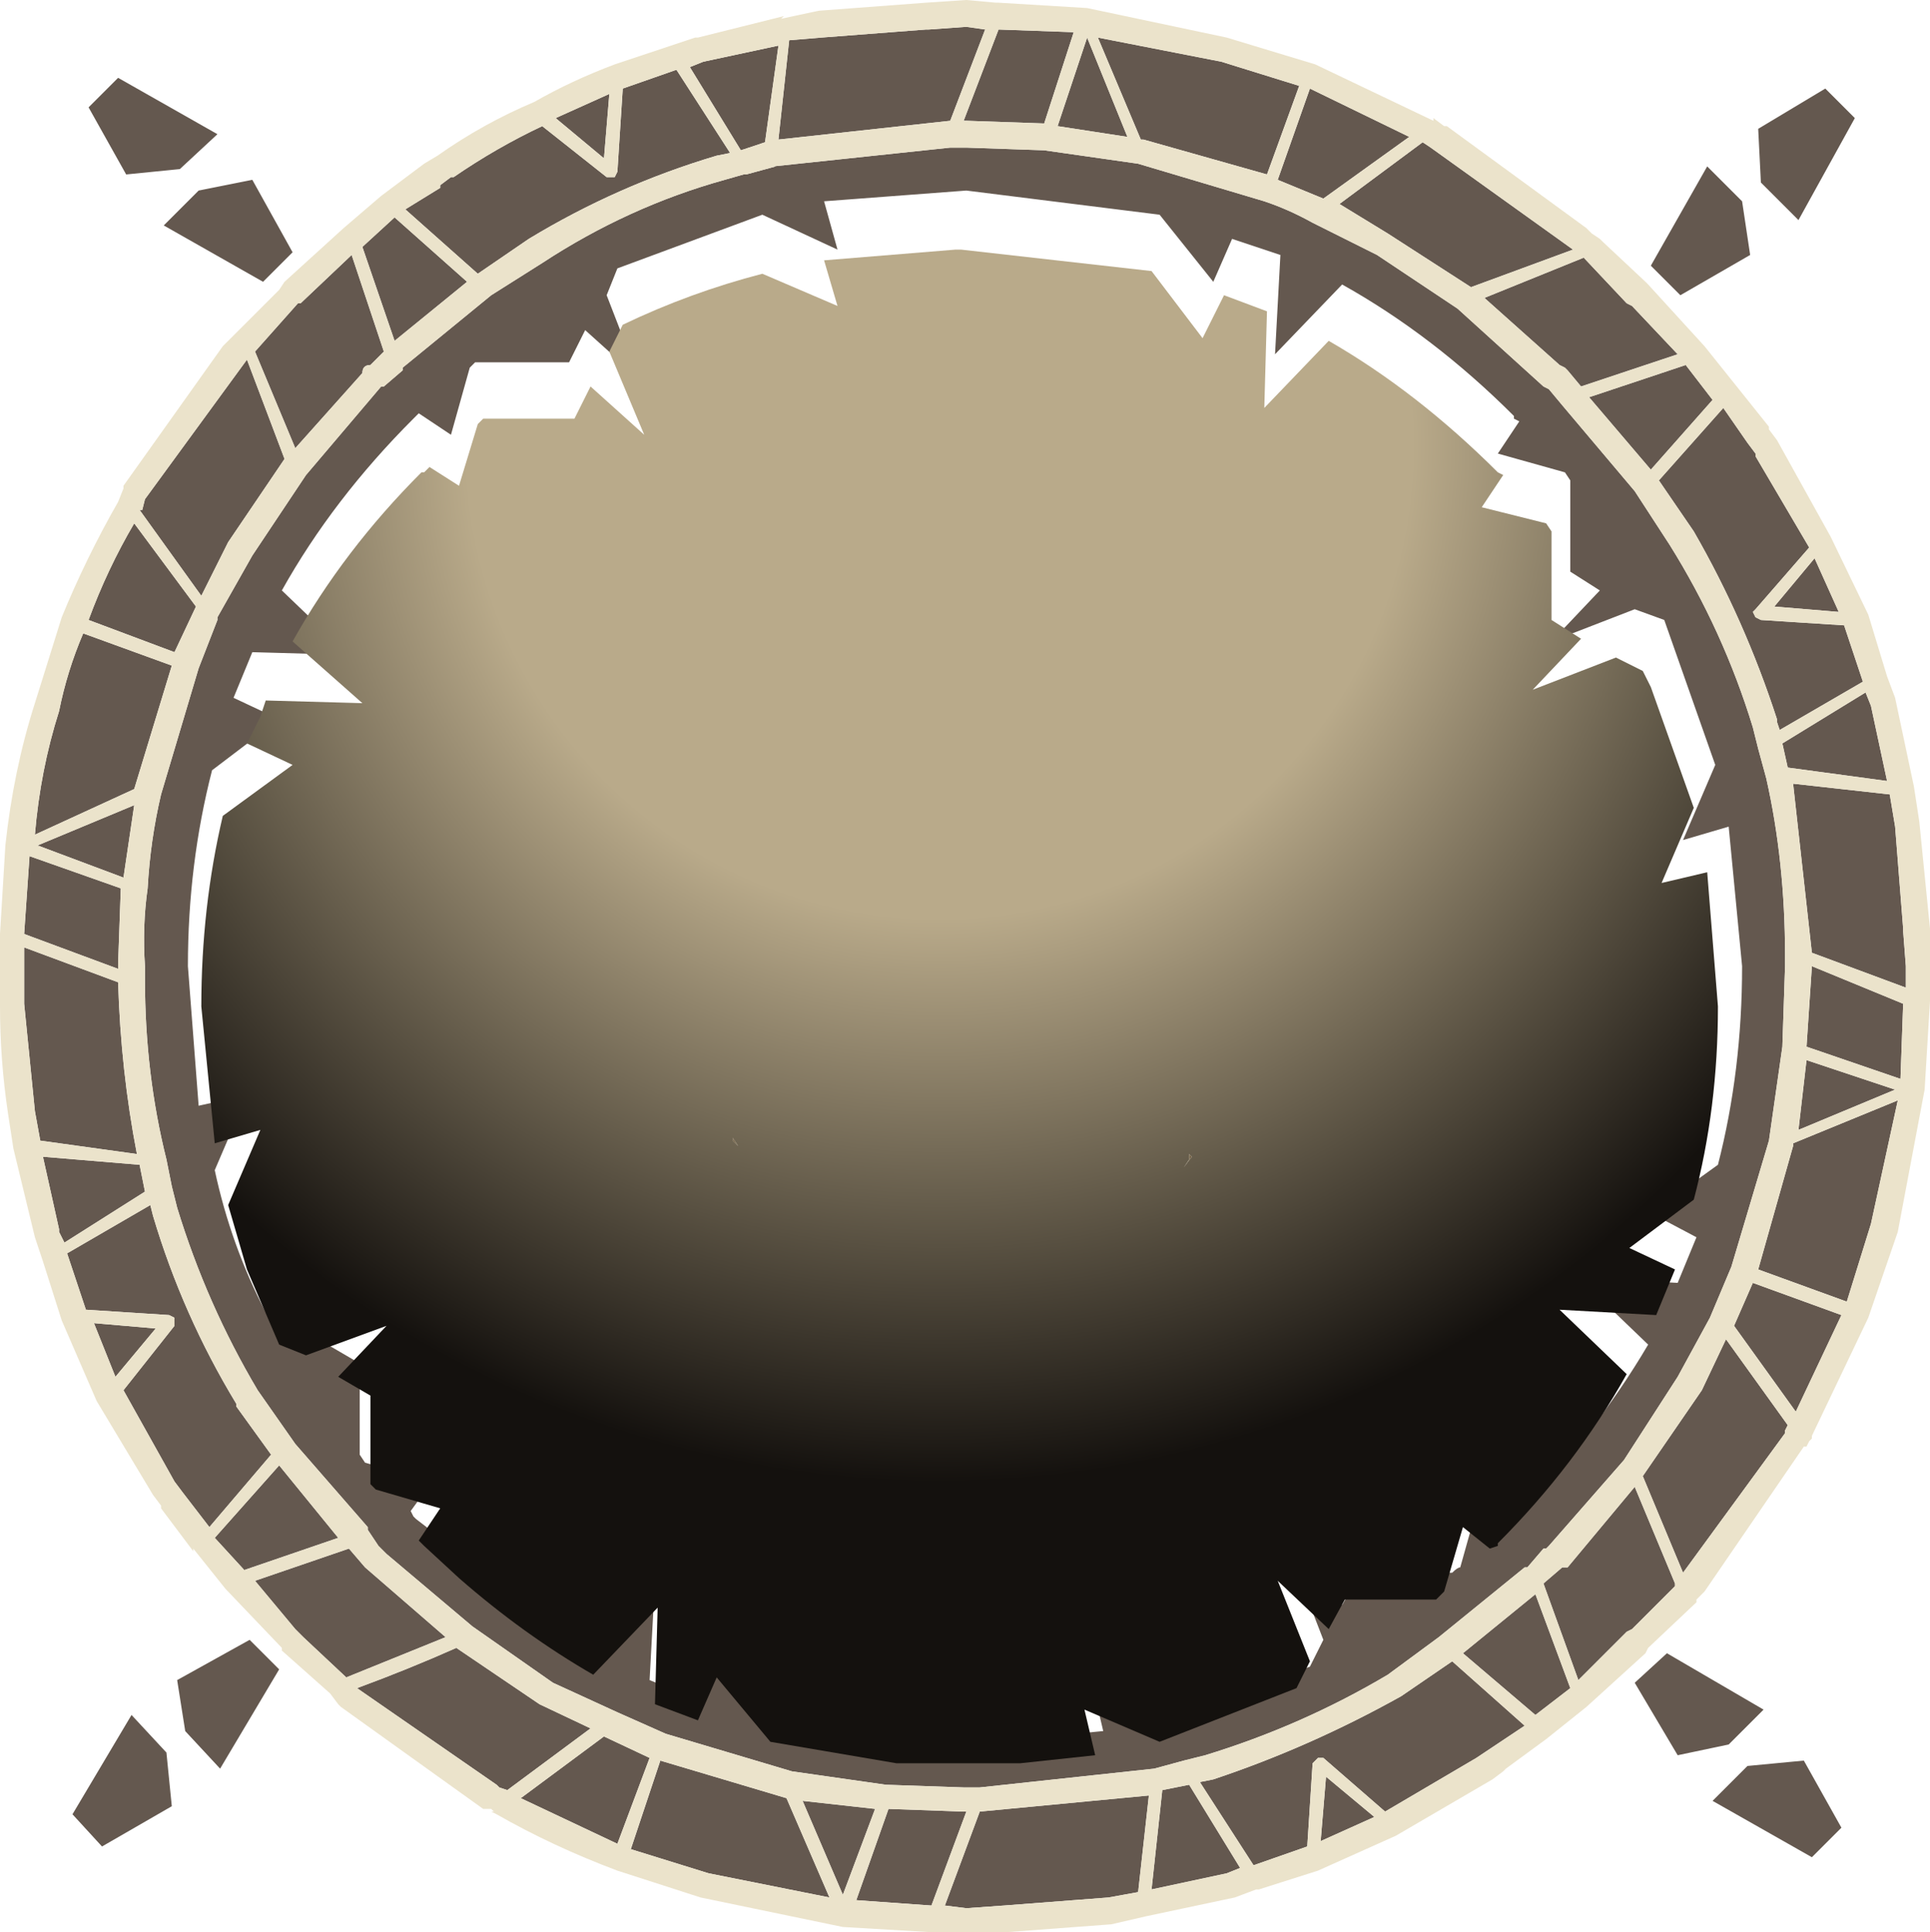 <?xml version="1.0" encoding="UTF-8" standalone="no"?>
<svg xmlns:ffdec="https://www.free-decompiler.com/flash" xmlns:xlink="http://www.w3.org/1999/xlink" ffdec:objectType="shape" height="36.0px" width="35.95px" xmlns="http://www.w3.org/2000/svg">
  <g transform="matrix(1.0, 0.0, 0.0, 1.0, -0.45, -0.55)">
    <path d="M34.45 2.2 L35.0 2.75 33.95 4.65 33.25 3.95 33.2 2.95 34.45 2.2 M31.2 5.5 L32.25 3.65 32.9 4.3 33.05 5.3 31.75 6.05 31.2 5.5 M33.15 9.05 L34.15 10.75 33.15 11.9 33.1 11.95 33.15 12.05 33.25 12.1 34.8 12.2 35.15 13.25 33.6 14.15 33.55 14.0 33.55 13.95 Q32.95 12.1 32.0 10.45 L31.35 9.5 32.55 8.15 33.0 8.8 33.15 9.0 33.15 9.05 M30.85 6.25 L31.7 7.15 29.9 7.75 29.65 7.45 29.6 7.4 29.5 7.35 28.1 6.1 29.95 5.35 30.75 6.2 30.85 6.25 M32.35 8.0 L31.2 9.3 30.05 7.95 31.85 7.35 32.35 8.0 M31.45 12.1 L30.9 11.9 29.35 12.5 30.25 11.55 29.7 11.2 29.7 9.5 29.6 9.35 28.35 9.0 28.75 8.4 28.65 8.35 28.65 8.3 Q27.15 6.8 25.45 5.85 L24.2 7.15 24.3 5.3 23.4 5.0 23.05 5.8 22.05 4.55 18.45 4.1 15.8 4.3 16.05 5.2 14.65 4.55 11.95 5.55 11.75 6.05 12.35 7.6 11.35 6.7 11.05 7.3 9.3 7.3 9.2 7.4 8.85 8.65 8.25 8.25 8.2 8.3 8.15 8.35 Q6.65 9.85 5.7 11.55 L6.95 12.75 5.15 12.7 4.8 13.55 5.65 13.95 4.4 14.9 Q3.95 16.65 3.95 18.55 L4.15 21.15 5.05 20.95 4.45 22.35 Q4.75 23.75 5.4 25.0 L5.9 25.25 7.45 24.6 6.55 25.6 7.15 25.95 7.15 27.65 7.25 27.8 8.5 28.15 8.1 28.7 8.15 28.8 8.2 28.85 11.4 31.3 12.65 30.0 12.55 31.85 13.4 32.2 13.8 31.35 14.8 32.6 18.4 33.05 21.0 32.8 20.8 31.95 22.2 32.55 24.85 31.6 25.1 31.1 24.5 29.55 25.45 30.45 25.8 29.85 27.5 29.85 Q27.6 29.75 27.65 29.75 L28.0 28.5 28.55 28.95 28.65 28.85 28.65 28.8 Q30.15 27.3 31.15 25.6 L29.85 24.35 31.7 24.45 32.05 23.6 31.2 23.15 32.45 22.25 Q32.9 20.5 32.9 18.55 L32.65 15.95 31.8 16.2 32.4 14.8 31.45 12.1 M31.55 10.7 Q32.55 12.3 33.1 14.1 L33.2 14.5 33.35 15.05 Q33.7 16.6 33.7 18.35 L33.7 18.55 33.65 20.05 33.4 21.8 32.7 24.15 32.3 25.1 31.7 26.2 30.7 27.75 29.3 29.35 29.25 29.4 29.2 29.4 28.9 29.75 28.85 29.75 27.25 31.05 26.3 31.75 Q24.7 32.7 22.9 33.25 L22.5 33.35 21.95 33.5 18.7 33.85 18.4 33.85 16.95 33.8 15.2 33.55 12.85 32.85 11.95 32.45 10.75 31.9 9.25 30.85 7.65 29.5 7.5 29.35 7.3 29.05 7.3 29.0 5.95 27.45 5.25 26.45 Q4.3 24.85 3.75 23.05 L3.65 22.65 3.55 22.15 Q3.15 20.55 3.15 18.8 L3.15 18.75 3.15 18.6 3.15 18.55 Q3.1 17.8 3.2 17.1 3.25 16.2 3.45 15.35 L4.15 13.0 4.5 12.1 4.5 12.05 5.15 10.9 6.15 9.4 7.55 7.75 7.6 7.75 7.95 7.45 7.95 7.4 9.6 6.05 10.55 5.45 Q12.15 4.4 13.95 3.9 L14.3 3.8 14.35 3.8 14.9 3.65 14.85 3.65 18.15 3.3 18.45 3.3 19.9 3.35 21.65 3.6 24.0 4.3 Q24.45 4.45 24.9 4.7 L26.1 5.3 27.6 6.3 29.2 7.75 29.3 7.8 29.55 8.1 30.9 9.7 31.55 10.7 M34.7 11.95 L33.5 11.85 34.25 10.95 34.7 11.95 M26.95 3.2 L27.1 3.3 29.75 5.2 27.85 5.9 26.3 4.9 25.4 4.35 26.95 3.2 M24.65 2.15 L24.05 3.8 21.75 3.15 21.7 3.15 20.9 1.25 23.2 1.7 24.65 2.15 M24.25 3.9 L24.85 2.2 26.7 3.1 25.1 4.25 24.25 3.9 M21.45 3.1 L20.15 2.9 20.7 1.25 21.45 3.1 M35.95 18.55 L35.95 18.95 34.2 18.3 33.85 15.15 35.65 15.35 35.75 15.95 35.9 17.85 35.9 17.9 35.95 18.55 M33.65 14.4 L35.2 13.45 35.3 13.7 35.6 15.1 33.75 14.85 33.65 14.4 M34.1 20.3 L35.75 20.85 33.95 21.6 34.1 20.3 M33.85 21.9 L33.85 21.85 35.8 21.05 35.3 23.35 34.85 24.8 33.2 24.2 33.85 21.9 M35.85 20.65 L34.1 20.05 34.2 18.55 35.9 19.25 35.85 20.65 M18.45 1.05 L18.8 1.1 18.15 2.8 14.95 3.15 15.15 1.3 15.75 1.25 17.7 1.1 17.75 1.1 18.45 1.05 M19.05 1.1 L20.45 1.15 19.9 2.85 18.45 2.8 18.4 2.8 19.05 1.1 M13.55 1.7 L14.95 1.4 14.7 3.2 14.25 3.35 13.3 1.8 13.55 1.7 M11.8 2.3 L11.7 3.5 10.8 2.75 11.8 2.3 M11.95 3.75 L12.05 2.2 13.05 1.85 14.05 3.4 13.8 3.45 Q11.95 4.0 10.3 5.0 L9.35 5.65 8.0 4.45 8.65 4.05 8.65 4.0 8.85 3.85 8.9 3.85 Q9.7 3.3 10.55 2.9 L11.75 3.85 11.8 3.85 11.9 3.85 11.95 3.75 M5.15 3.9 L5.9 5.25 5.35 5.8 3.5 4.75 4.15 4.1 5.15 3.9 M9.15 5.8 L7.8 6.9 7.2 5.15 7.8 4.6 9.15 5.8 M3.8 3.7 L2.8 3.8 2.1 2.55 2.65 2.0 4.5 3.05 3.8 3.7 M4.1 11.85 L3.7 12.7 2.1 12.1 Q2.45 11.15 2.95 10.3 L4.1 11.85 M3.15 9.85 L5.05 7.25 5.75 9.1 4.7 10.65 4.2 11.65 3.05 10.05 3.1 10.05 3.15 9.85 M7.2 7.5 L5.95 8.9 5.2 7.1 6.0 6.2 6.05 6.2 7.0 5.3 7.6 7.1 7.35 7.35 Q7.2 7.35 7.2 7.5 M2.95 15.25 L1.1 16.1 Q1.2 14.9 1.55 13.8 1.7 13.05 2.0 12.35 L3.65 12.95 2.95 15.25 M1.0 16.5 L2.7 17.1 2.65 18.5 2.65 18.6 0.9 17.95 1.0 16.5 M0.9 18.2 L2.65 18.85 Q2.7 20.5 3.0 22.05 L1.2 21.8 1.1 21.25 0.9 19.25 0.9 18.55 0.9 18.2 M2.75 16.9 L1.15 16.3 2.95 15.55 2.75 16.9 M1.25 22.1 L3.05 22.25 3.15 22.75 1.65 23.7 1.55 23.5 1.55 23.45 1.25 22.1 M3.3 23.2 Q3.85 25.05 4.85 26.7 L4.85 26.75 5.5 27.65 4.35 29.0 3.85 28.35 3.7 28.15 2.75 26.45 3.7 25.25 3.7 25.2 3.7 25.1 3.6 25.05 2.05 24.95 1.7 23.9 3.25 23.0 3.3 23.2 M12.55 33.3 L11.95 34.9 10.15 34.05 11.7 32.9 12.55 33.3 M11.45 32.75 L9.9 33.9 9.75 33.85 9.7 33.8 7.1 32.0 Q8.05 31.65 8.95 31.25 L10.5 32.3 11.45 32.75 M12.2 35.0 L12.75 33.35 15.1 34.05 15.9 35.9 13.65 35.45 12.2 35.0 M17.0 34.25 L18.4 34.3 18.45 34.3 17.8 36.05 16.4 35.95 17.0 34.25 M16.75 34.25 L16.15 35.85 15.4 34.1 16.75 34.25 M18.7 34.3 L21.85 34.0 21.65 35.8 21.1 35.9 19.15 36.05 18.45 36.1 18.05 36.05 18.7 34.3 M6.75 29.2 L5.0 29.8 4.45 29.2 5.65 27.85 6.75 29.2 M6.95 29.4 L7.25 29.75 8.75 31.05 6.9 31.8 6.1 31.05 5.95 30.9 5.2 30.0 6.95 29.4 M2.6 26.2 L2.2 25.2 3.35 25.3 2.6 26.2 M3.9 32.8 L3.75 31.85 5.1 31.1 5.65 31.65 4.55 33.5 3.9 32.8 M3.55 33.2 L3.65 34.2 2.35 34.95 1.8 34.35 2.9 32.5 3.55 33.2 M33.9 26.85 L32.75 25.25 33.1 24.45 34.75 25.05 33.9 26.85 M33.7 27.25 L31.8 29.85 31.05 28.05 32.15 26.45 32.6 25.5 33.75 27.1 33.7 27.2 33.7 27.25 M30.85 30.9 L30.75 30.95 29.85 31.85 29.2 30.05 29.55 29.75 29.65 29.75 30.9 28.25 31.65 30.05 31.65 30.1 30.85 30.9 M34.05 33.35 L34.75 34.6 34.2 35.15 32.35 34.1 33.0 33.45 34.05 33.35 M32.65 33.05 L31.7 33.25 30.9 31.9 31.5 31.35 33.3 32.4 32.65 33.05 M23.05 33.7 Q24.85 33.1 26.55 32.15 L27.5 31.5 28.85 32.7 28.25 33.1 27.95 33.3 26.25 34.3 25.1 33.3 25.0 33.3 24.95 33.35 24.9 33.4 24.8 34.95 23.8 35.3 22.8 33.75 23.05 33.7 M22.6 33.8 L23.55 35.35 23.3 35.45 21.9 35.75 22.1 33.9 22.6 33.8 M25.15 33.65 L26.05 34.4 25.05 34.85 25.15 33.65 M29.05 32.5 L27.7 31.35 29.05 30.25 29.7 32.0 29.05 32.5" fill="#64584f" fill-rule="evenodd" stroke="none"/>
    <path d="M31.1 5.8 L31.15 5.85 32.2 7.0 32.8 7.75 33.4 8.5 33.4 8.55 33.55 8.75 34.55 10.55 35.25 12.0 35.6 13.15 35.75 13.55 36.1 15.2 36.2 15.85 36.4 17.85 36.4 18.55 36.4 19.2 36.3 20.85 35.8 23.5 35.25 25.1 34.2 27.3 34.2 27.35 34.15 27.4 34.1 27.5 34.05 27.5 32.2 30.2 32.15 30.25 32.1 30.3 32.05 30.35 32.05 30.4 31.15 31.25 31.1 31.35 30.0 32.35 29.25 32.95 28.5 33.5 28.45 33.55 28.25 33.7 26.45 34.75 25.0 35.4 23.9 35.75 23.85 35.75 23.45 35.9 21.8 36.25 21.15 36.4 19.15 36.55 18.4 36.55 17.85 36.55 16.15 36.45 13.5 35.9 11.95 35.4 Q10.75 34.95 9.7 34.35 L9.6 34.3 9.65 34.3 9.6 34.25 9.45 34.25 6.8 32.35 6.75 32.3 6.6 32.1 5.7 31.3 5.7 31.25 4.65 30.15 4.05 29.4 4.05 29.45 3.45 28.65 3.45 28.6 3.3 28.4 2.25 26.65 1.6 25.15 1.25 24.05 1.1 23.6 0.7 21.95 0.6 21.3 Q0.45 20.3 0.45 19.3 L0.45 18.55 0.45 17.95 0.55 16.3 Q0.7 14.9 1.1 13.65 L1.6 12.05 Q2.05 10.95 2.65 9.9 L2.75 9.65 2.75 9.6 4.6 7.0 4.75 6.85 4.85 6.75 5.65 5.95 5.75 5.8 6.85 4.8 7.55 4.2 8.35 3.6 8.6 3.45 Q9.45 2.85 10.4 2.45 11.1 2.05 11.9 1.75 L12.95 1.4 13.4 1.25 13.45 1.25 15.05 0.85 15.0 0.9 15.7 0.75 17.7 0.6 18.45 0.55 19.0 0.6 19.05 0.6 20.7 0.7 23.3 1.25 24.95 1.75 27.15 2.8 27.15 2.75 27.35 2.9 27.4 2.9 30.0 4.8 30.1 4.9 30.25 5.0 30.3 5.05 31.1 5.8 M32.35 8.0 L31.85 7.35 30.05 7.95 31.2 9.3 32.35 8.0 M30.85 6.25 L30.75 6.2 29.95 5.35 28.1 6.1 29.5 7.35 29.6 7.4 29.65 7.45 29.9 7.75 31.7 7.15 30.85 6.25 M33.15 9.05 L33.15 9.0 33.0 8.8 32.55 8.15 31.35 9.5 32.0 10.45 Q32.95 12.1 33.55 13.95 L33.55 14.0 33.6 14.15 35.15 13.25 34.8 12.2 33.25 12.1 33.15 12.05 33.1 11.95 33.15 11.9 34.15 10.75 33.15 9.05 M11.95 3.75 L11.9 3.85 11.8 3.85 11.75 3.85 10.55 2.9 Q9.7 3.3 8.9 3.85 L8.85 3.85 8.65 4.0 8.65 4.05 8.0 4.45 9.35 5.65 10.3 5.0 Q11.95 4.0 13.8 3.45 L14.05 3.4 13.05 1.85 12.05 2.2 11.95 3.75 M11.8 2.3 L10.8 2.75 11.7 3.5 11.8 2.3 M13.55 1.7 L13.3 1.8 14.25 3.35 14.7 3.2 14.95 1.4 13.55 1.7 M19.05 1.1 L18.4 2.8 18.45 2.8 19.9 2.85 20.45 1.15 19.05 1.1 M18.45 1.05 L17.75 1.1 17.7 1.1 15.75 1.25 15.15 1.3 14.95 3.15 18.15 2.8 18.8 1.1 18.45 1.05 M35.85 20.65 L35.9 19.25 34.2 18.55 34.1 20.05 35.85 20.65 M33.85 21.9 L33.2 24.2 34.85 24.8 35.3 23.35 35.8 21.05 33.85 21.85 33.85 21.9 M34.1 20.3 L33.95 21.6 35.75 20.85 34.1 20.3 M33.65 14.4 L33.75 14.85 35.6 15.1 35.3 13.7 35.2 13.45 33.65 14.4 M35.95 18.55 L35.9 17.9 35.9 17.85 35.75 15.95 35.65 15.35 33.85 15.15 34.2 18.3 35.95 18.95 35.95 18.55 M21.45 3.1 L20.7 1.25 20.15 2.9 21.45 3.1 M24.25 3.9 L25.1 4.25 26.7 3.1 24.85 2.2 24.25 3.9 M24.65 2.15 L23.2 1.7 20.9 1.25 21.7 3.15 21.75 3.15 24.05 3.8 24.65 2.15 M26.95 3.2 L25.4 4.35 26.3 4.9 27.85 5.9 29.75 5.2 27.1 3.3 26.95 3.2 M34.7 11.95 L34.25 10.95 33.5 11.85 34.7 11.95 M31.55 10.7 L30.9 9.7 29.55 8.1 29.3 7.8 29.2 7.75 27.6 6.3 26.1 5.3 24.9 4.7 Q24.45 4.45 24.0 4.3 L21.65 3.6 19.9 3.35 18.45 3.3 18.15 3.3 14.85 3.65 14.9 3.65 14.35 3.8 14.3 3.8 13.95 3.9 Q12.15 4.4 10.55 5.45 L9.6 6.05 7.95 7.4 7.95 7.45 7.6 7.75 7.55 7.75 6.15 9.4 5.15 10.9 4.5 12.05 4.5 12.1 4.15 13.0 3.45 15.35 Q3.25 16.2 3.2 17.1 3.1 17.8 3.15 18.55 L3.15 18.6 3.15 18.75 3.15 18.8 Q3.15 20.55 3.55 22.15 L3.65 22.65 3.75 23.05 Q4.3 24.85 5.25 26.45 L5.95 27.45 7.3 29.0 7.3 29.05 7.5 29.35 7.65 29.5 9.25 30.85 10.75 31.9 11.95 32.45 12.85 32.85 15.2 33.55 16.95 33.8 18.4 33.85 18.7 33.85 21.95 33.5 22.5 33.35 22.9 33.25 Q24.7 32.7 26.3 31.75 L27.25 31.05 28.85 29.75 28.9 29.75 29.2 29.4 29.25 29.4 29.3 29.35 30.7 27.75 31.7 26.2 32.3 25.1 32.7 24.15 33.4 21.8 33.65 20.05 33.7 18.55 33.7 18.35 Q33.7 16.6 33.35 15.05 L33.2 14.5 33.1 14.1 Q32.55 12.3 31.55 10.7 M9.15 5.8 L7.8 4.6 7.2 5.15 7.8 6.9 9.15 5.8 M2.6 26.2 L3.35 25.3 2.2 25.2 2.6 26.2 M6.95 29.4 L5.2 30.0 5.95 30.9 6.1 31.05 6.9 31.8 8.75 31.05 7.25 29.75 6.95 29.4 M6.75 29.2 L5.65 27.85 4.45 29.2 5.0 29.8 6.75 29.2 M18.7 34.3 L18.05 36.05 18.45 36.1 19.15 36.05 21.1 35.9 21.65 35.8 21.85 34.0 18.7 34.3 M16.75 34.25 L15.4 34.1 16.15 35.85 16.75 34.25 M17.0 34.25 L16.4 35.95 17.8 36.05 18.45 34.3 18.4 34.3 17.0 34.25 M12.2 35.0 L13.65 35.45 15.9 35.9 15.1 34.05 12.75 33.35 12.2 35.0 M11.45 32.75 L10.5 32.3 8.95 31.25 Q8.05 31.65 7.1 32.0 L9.7 33.8 9.75 33.85 9.9 33.9 11.45 32.75 M12.55 33.3 L11.7 32.9 10.15 34.05 11.95 34.9 12.55 33.3 M3.3 23.2 L3.25 23.0 1.7 23.9 2.05 24.95 3.6 25.05 3.7 25.1 3.7 25.2 3.7 25.25 2.75 26.45 3.7 28.15 3.85 28.35 4.35 29.0 5.5 27.65 4.85 26.75 4.85 26.7 Q3.85 25.05 3.3 23.2 M1.25 22.1 L1.55 23.45 1.55 23.5 1.65 23.7 3.15 22.75 3.05 22.25 1.25 22.1 M2.75 16.9 L2.95 15.55 1.15 16.3 2.75 16.9 M0.9 18.2 L0.9 18.55 0.9 19.25 1.1 21.25 1.2 21.8 3.0 22.05 Q2.7 20.5 2.65 18.85 L0.9 18.2 M1.0 16.5 L0.9 17.95 2.65 18.6 2.65 18.5 2.7 17.1 1.0 16.5 M2.95 15.25 L3.65 12.95 2.0 12.35 Q1.7 13.05 1.55 13.8 1.2 14.9 1.1 16.1 L2.95 15.25 M7.2 7.5 Q7.2 7.35 7.35 7.35 L7.6 7.1 7.0 5.3 6.05 6.2 6.0 6.2 5.2 7.1 5.95 8.9 7.2 7.5 M3.15 9.85 L3.1 10.05 3.05 10.05 4.2 11.65 4.7 10.65 5.75 9.1 5.05 7.25 3.15 9.85 M4.1 11.85 L2.95 10.3 Q2.45 11.15 2.1 12.1 L3.7 12.7 4.1 11.85 M30.85 30.9 L31.65 30.1 31.65 30.05 30.9 28.25 29.65 29.75 29.55 29.75 29.2 30.05 29.85 31.85 30.75 30.95 30.85 30.9 M33.7 27.25 L33.7 27.2 33.75 27.1 32.6 25.5 32.15 26.45 31.05 28.05 31.8 29.85 33.7 27.25 M33.9 26.85 L34.75 25.05 33.1 24.45 32.75 25.25 33.9 26.85 M29.05 32.5 L29.7 32.0 29.05 30.25 27.7 31.35 29.05 32.5 M25.15 33.65 L25.05 34.85 26.05 34.4 25.15 33.65 M22.6 33.8 L22.1 33.9 21.9 35.75 23.3 35.45 23.55 35.35 22.6 33.8 M23.05 33.7 L22.8 33.75 23.8 35.3 24.8 34.95 24.9 33.4 24.95 33.35 25.0 33.3 25.1 33.3 26.25 34.3 27.95 33.3 28.25 33.1 28.85 32.7 27.5 31.5 26.55 32.15 Q24.85 33.1 23.05 33.7" fill="#ebe3cb" fill-rule="evenodd" stroke="none"/>
    <path d="M24.0 8.15 L25.2 6.9 Q26.85 7.85 28.35 9.35 L28.45 9.4 28.05 10.0 29.25 10.3 29.35 10.45 29.35 12.1 29.9 12.45 29.0 13.4 30.55 12.8 31.05 13.05 31.2 13.35 32.0 15.6 31.4 17.0 32.25 16.8 32.45 19.3 Q32.45 21.2 32.0 22.9 L30.8 23.8 31.65 24.2 31.3 25.05 29.5 24.95 30.75 26.15 Q29.8 27.85 28.35 29.3 L28.35 29.35 28.2 29.4 27.7 29.0 27.35 30.2 27.2 30.35 25.5 30.35 25.2 30.9 24.25 30.0 24.85 31.5 24.6 32.0 22.05 33.0 20.65 32.4 20.85 33.25 19.45 33.4 19.3 33.4 18.8 33.4 18.25 33.4 17.15 33.4 14.8 33.0 13.8 31.8 13.45 32.6 12.65 32.3 12.7 30.5 11.5 31.75 Q10.2 31.0 9.0 29.95 L8.35 29.35 8.25 29.25 8.65 28.65 7.45 28.3 7.35 28.2 7.35 26.55 6.75 26.2 7.65 25.25 6.15 25.8 5.65 25.6 5.05 24.2 4.7 23.0 5.3 21.6 4.45 21.85 4.2 19.3 Q4.2 17.45 4.6 15.75 L5.9 14.8 5.05 14.4 5.3 13.9 5.4 13.6 7.2 13.65 5.9 12.5 Q6.85 10.8 8.3 9.35 L8.35 9.35 8.45 9.25 9.0 9.6 9.35 8.45 9.45 8.35 11.15 8.35 11.45 7.75 12.45 8.65 11.8 7.1 12.05 6.6 Q13.3 6.0 14.65 5.65 L16.05 6.25 15.8 5.4 18.25 5.2 18.35 5.2 21.9 5.6 22.85 6.85 23.25 6.05 24.05 6.35 24.0 8.15 M14.1 21.8 L14.2 21.9 14.1 21.75 14.1 21.8 M22.6 22.15 L22.5 22.3 22.65 22.1 22.6 22.05 22.6 22.15" fill="url(#gradient0)" fill-rule="evenodd" stroke="none"/>
    <path d="M22.6 22.15 L22.6 22.05 22.65 22.1 22.5 22.3 22.6 22.15 M14.1 21.8 L14.1 21.75 14.2 21.9 14.1 21.8" fill="url(#gradient1)" fill-rule="evenodd" stroke="none"/>
  </g>
  <defs>
    <radialGradient cx="0" cy="0" gradientTransform="matrix(0.031, 0.003, -0.003, 0.031, 17.95, 8.85)" gradientUnits="userSpaceOnUse" id="gradient0" r="819.2" spreadMethod="pad">
      <stop offset="0.345" stop-color="#b9aa8a"/>
      <stop offset="0.757" stop-color="#14110e"/>
    </radialGradient>
    <linearGradient gradientTransform="matrix(0.0, 0.041, -0.017, 0.0, 16.45, 1.55)" gradientUnits="userSpaceOnUse" id="gradient1" spreadMethod="pad" x1="-819.2" x2="819.2">
      <stop offset="0.0" stop-color="#b9aa8a"/>
      <stop offset="0.776" stop-color="#756448"/>
    </linearGradient>
  </defs>
</svg>

